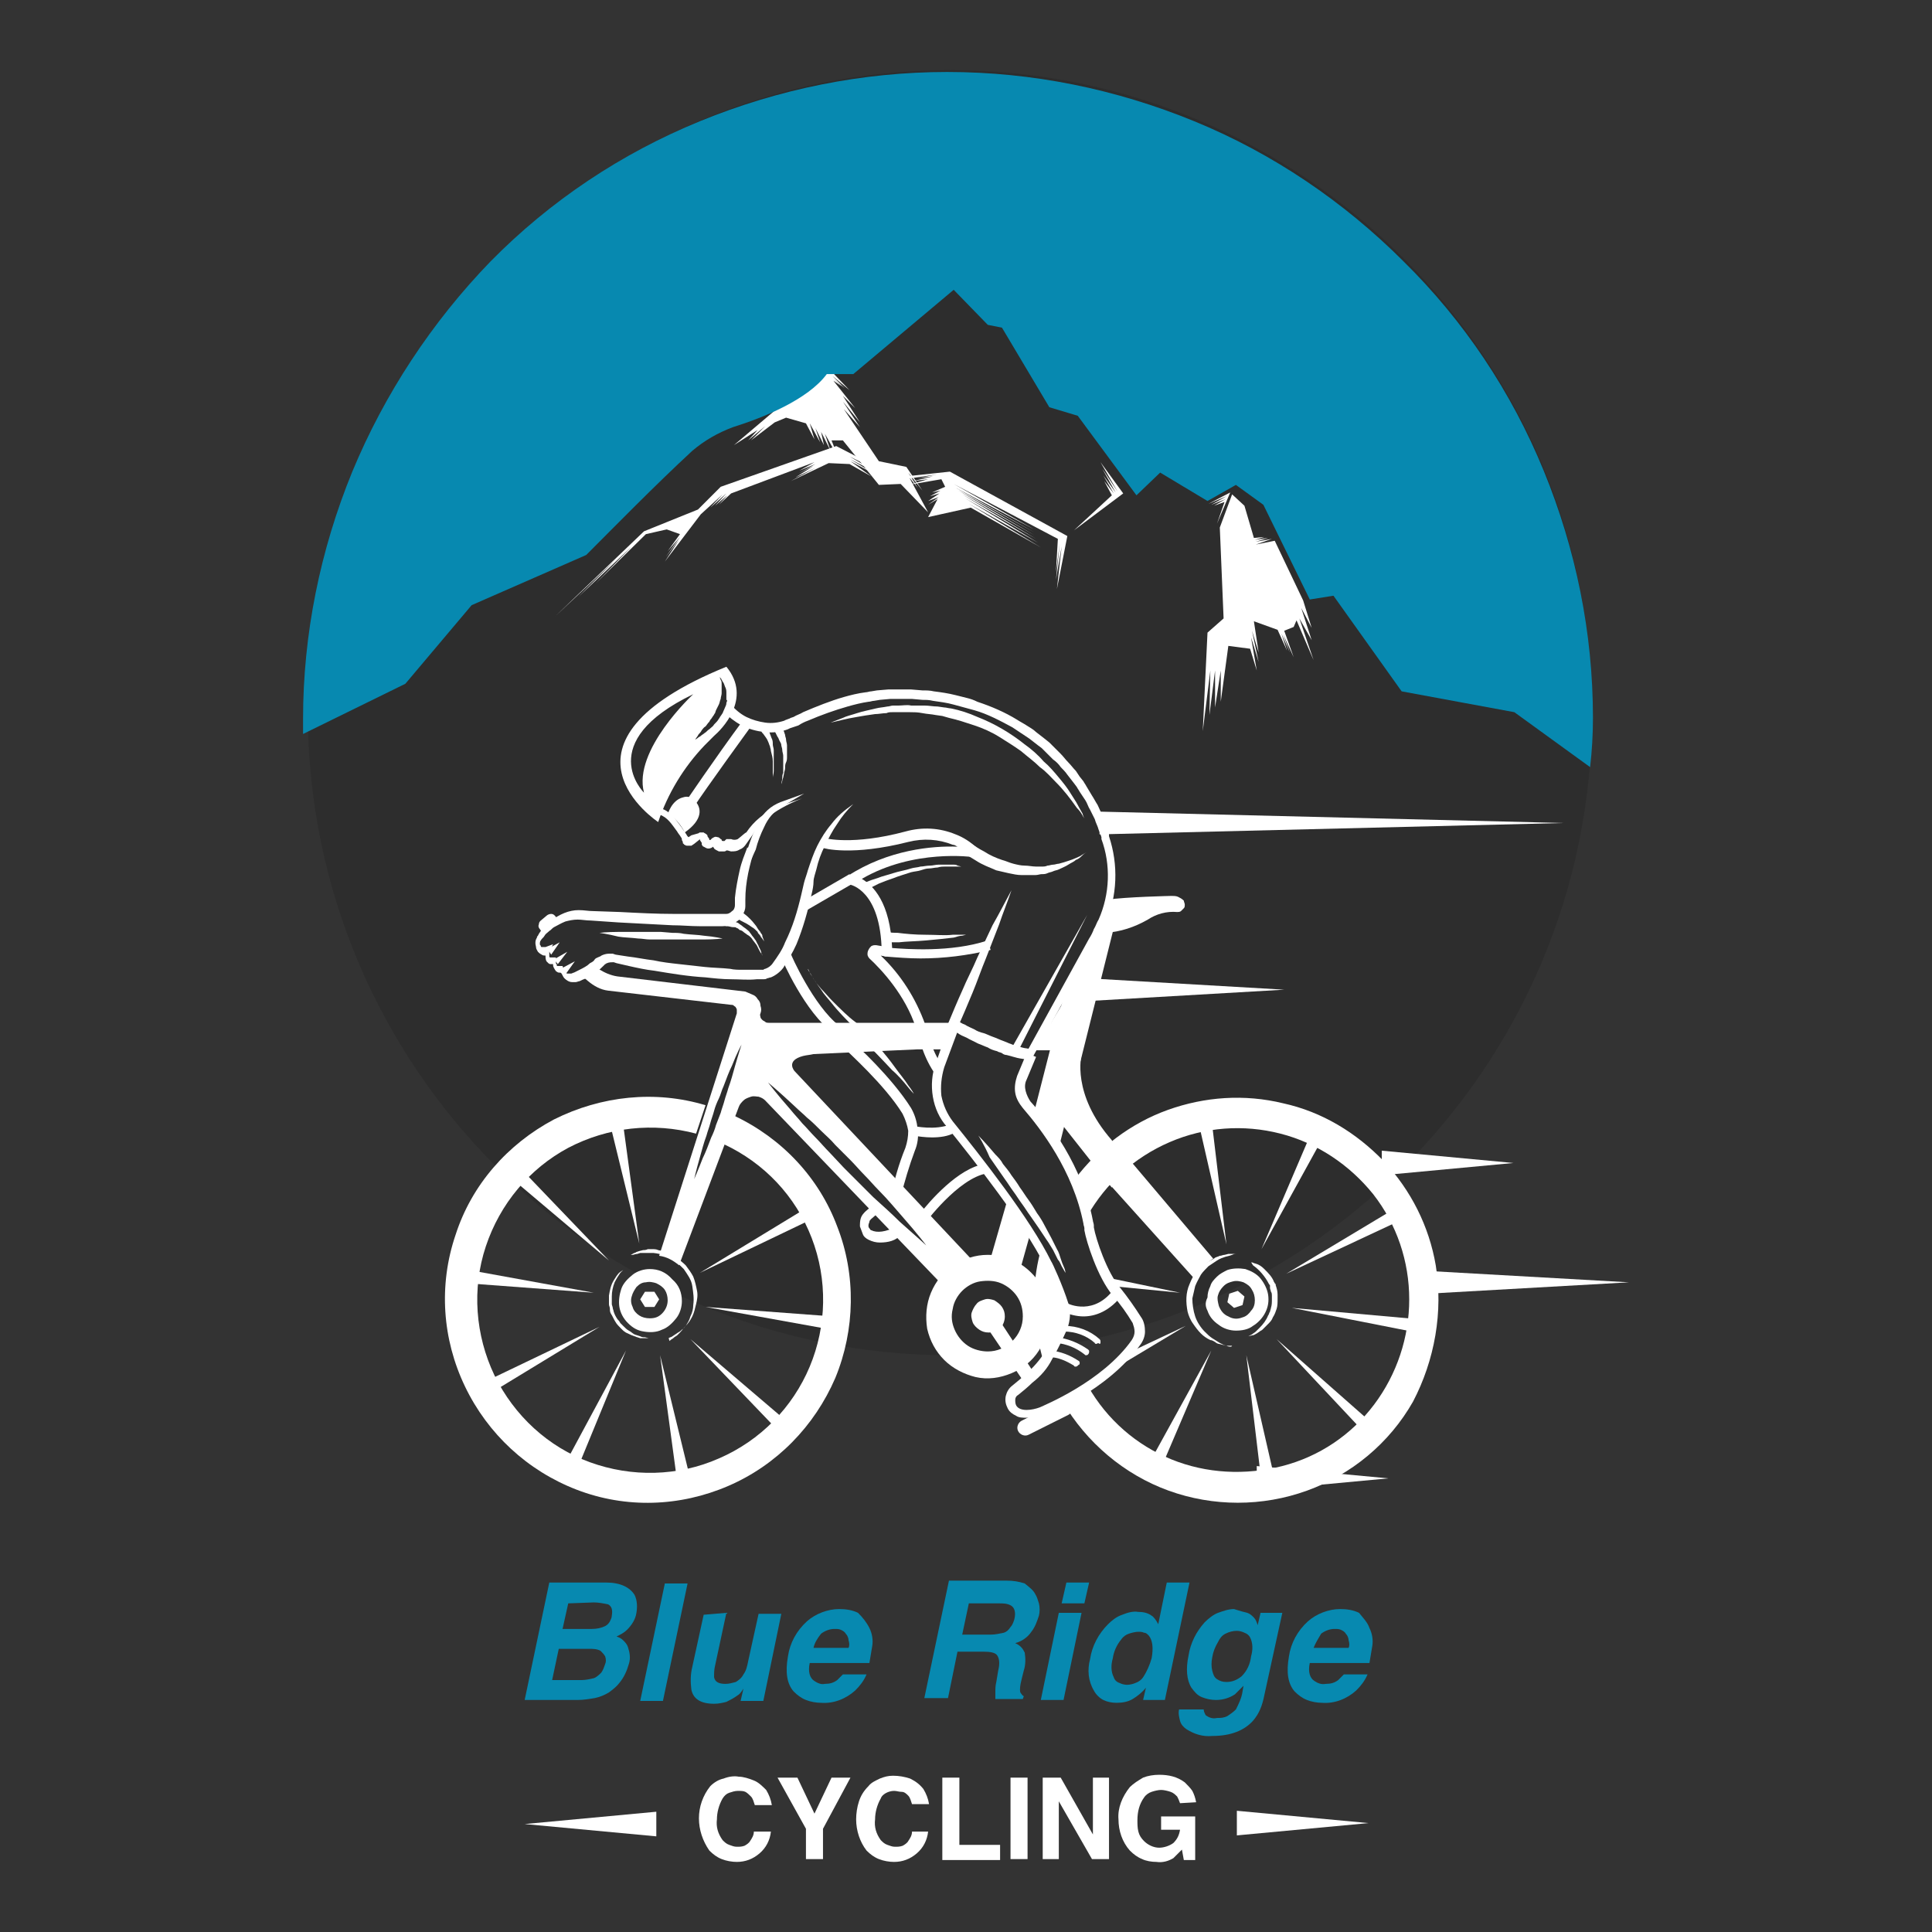 <?xml version="1.0" encoding="utf-8"?>
<!-- Generator: Adobe Illustrator 26.2.1, SVG Export Plug-In . SVG Version: 6.00 Build 0)  -->
<svg version="1.1" id="Layer_1" xmlns="http://www.w3.org/2000/svg" xmlns:xlink="http://www.w3.org/1999/xlink" x="0px" y="0px"
	 viewBox="0 0 204 204" style="enable-background:new 0 0 204 204;" xml:space="preserve">
<rect x="0" y="0" width="204" height="204" fill="#333333" stroke="none"/>
<style type="text/css">
	.st0{clip-path:url(#SVGID_00000179624449068836733640000010518464972909158315_);}
	.st1{fill:#2D2D2D;}
	.st2{fill:#FFFFFF;}
	.st3{fill:#0789B0;}
</style>
<g>
	<defs>
		<rect id="SVGID_1_" x="32" y="7.4" width="140" height="189.2"/>
	</defs>
	<clipPath id="SVGID_00000095297267385114144840000006459861067961297849_">
		<use xlink:href="#SVGID_1_"  style="overflow:visible;"/>
	</clipPath>
	<g style="clip-path:url(#SVGID_00000095297267385114144840000006459861067961297849_);">
		<path class="st1" d="M100.3,143.1c37.4,0,67.8-30.4,67.8-67.8S137.8,7.4,100.3,7.4c-37.4,0-67.8,30.4-67.8,67.8
			S62.9,143.1,100.3,143.1z"/>
		<path class="st2" d="M136.9,65.5l1.8,4.2l-1.5-4.4l1.3,2.3l-1.1-3.4l1.1,2.1l-0.9-2.9l-3-6.3l-2,0.4l1.7-0.6l-1.7,0.3l1.3-0.4
			l-1.4,0.2l1-0.3l-1.1,0.1l-1-3.4l-1.3-1.2l-1.3,3.5l0.4,9.6l-1.7,1.5L127,77.2l0.8-6.4l-0.1,4.7l0.6-4.7l0,3.9l0.6-3.9l0,3.3
			l0.8-5.9l2.3,0.3l0.7,2.3l-0.6-3.5l0.8,2.6l-0.7-3.3l0.7,2.3l-0.5-3.3l2.5,0.9l1,2.2l-0.6-1.8l0.9,2l-0.7-1.9l1.1,2.4l-1-2.8
			l1-0.4L136.9,65.5z"/>
		<path class="st2" d="M129.9,52l-2.3,1.2l1.9-0.8l-1.6,0.9l1.5-0.6l-1.2,0.7l1.1-0.4l-0.8,2.3L129.9,52z"/>
		<path class="st2" d="M102.5,53.6l7.4,4.2l-7.6-4.6l7.3,4.1l-7.7-4.7l7.5,4.3l-7.8-4.7l7.6,4.3l-8-4.7l8,4.4l-8.3-4.7l8.3,4.4
			l-8.5-4.8l11,5.8l-0.2,3.5l0.4-3l-0.4,3.8l0.6-3.5l-0.5,4.5l1.1-5.6l-12.4-6.8l-5.6,0.6l-6.4-3.3l-12.2,4.3l-2.4,2.4L68,56.1
			c-2.3,2.2-9.4,9-9.4,9l6.4-6L61.1,63l5.6-5.3l-3.8,3.9l5.3-5.2l2.2-0.5l1.4,0.5l-1.3,1.8l1.3-1.5l-1.5,2.1l1.4-1.8l-1.5,2.3l3.8-5
			l2.3-2.1L75,53.6l1.7-1.5l-1.2,1.3l1.3-1.1l-0.9,1l1.3-1.2l8.8-3.3l-1.6,0.9l1.7-0.7l-1.8,1l1.6-0.8L84,50.4l2.1-1l-2.6,1.4l4-1.9
			l2.2,0.1l2.3,1.3l-2.2-1.6l2.8,1.5l-2.8-1.7l3.5,1.8l-3.6-2.1l5.1,2.5l4.1-0.6l-2,0.4l1.6-0.2l-2.1,0.5l1.6-0.2l-2.1,0.6l3.5-0.6
			l0.4,0.8L98.4,52l0.9-0.2l-1.1,0.6l1-0.3l-1.2,0.8l1.1-0.4L98,53.3l1-0.6l-1,1.9L102.5,53.6z"/>
		<path class="st2" d="M118.6,52.1l-2.4-3.3l1.8,3.1l-1.6-2.4l1.4,2.5l-1.3-1.8l1.1,1.9l-1-1.3l0.8,1.5l-4,3.7L118.6,52.1z"/>
		<path class="st2" d="M87.3,38.7L77.5,47l2.5-1.6l-1,1.1l1.8-1.5l-1.5,1.5l2.5-1.9l1.2-0.5l2.1,0.6l0.9,1.7l-0.5-1.7l1.1,2
			l-0.5-1.5l0.9,1.8l-0.3-1.4l1,2l-0.6-1.8l1.5,2.7l-0.8-2H89l3.8,4.7l2.3-0.1l2.9,3L96,50.4l0.9,1.1l-1-1.6l1.5,1.9l-1.7-2.5
			l-2.9-0.6l-3.7-5.5l1.7,1.9l-1.8-2.7l1.8,2.2L89,41.8l1.3,1.3L88,40.2l0.9,0.6L88,40l1.2,1l-1.3-1.3l1.8,1.5L87.3,38.7z"/>
		<path class="st3" d="M159.9,75.2l8,5.8c0.2-1.7,0.3-3.5,0.3-5.2c0-9-1.8-17.8-5.2-26.1c-3.4-8.3-8.4-15.8-14.8-22.1
			c-6.3-6.3-13.8-11.4-22.1-14.8c-8.3-3.4-17.1-5.2-26.1-5.2c-8.9,0-17.8,1.8-26.1,5.2c-8.3,3.4-15.8,8.4-22.1,14.8
			C45.6,34,40.6,41.6,37.2,49.8C33.8,58.1,32,67,32,75.9c0,0.5,0,1.1,0,1.6l10.8-5.3l7-8.3l12.1-5.3c3.1-3.1,7.1-7.2,11.2-11
			c1.3-1.1,2.7-1.9,4.3-2.5c3.2-1,7.9-2.9,9.9-5.6h2.8l10.6-8.9l3.6,3.7l1.5,0.3l5,8.4l3,0.9l6.2,8.4l2.5-2.4l5,3l3-1.7l2.9,2.1
			l4.9,10l2.5-0.4L148,73L159.9,75.2z"/>
		<path class="st2" d="M130.6,191.2l13.9,1.3l-13.9,1.3V191.2z"/>
		<path class="st2" d="M69.3,193.9l-13.9-1.3l13.9-1.3V193.9z"/>
		<path class="st3" d="M67,168.4c0.3,0.6,0.3,1.3,0.2,1.9c-0.1,0.7-0.5,1.3-1,1.8c-0.3,0.3-0.7,0.5-1.1,0.7c0.3,0.1,0.5,0.2,0.7,0.4
			c0.2,0.2,0.4,0.4,0.5,0.7c0.2,0.6,0.3,1.2,0.1,1.8c-0.2,0.7-0.5,1.4-1,2c-0.3,0.4-0.7,0.7-1.1,1c-0.5,0.3-1,0.5-1.5,0.6
			c-0.6,0.1-1.2,0.2-1.8,0.2h-5.6l2.6-12.4h6C65.5,167.1,66.5,167.6,67,168.4z M59,174.1l-0.7,3.3h3.1c0.4,0,0.9-0.1,1.3-0.2
			c0.3-0.1,0.6-0.4,0.8-0.6c0.2-0.3,0.3-0.6,0.4-0.9c0.1-0.2,0.1-0.5,0-0.8c-0.1-0.2-0.3-0.4-0.5-0.6c-0.4-0.2-0.8-0.2-1.2-0.2H59z
			 M60,169.3l-0.6,2.7h3.1c0.5,0,1-0.1,1.4-0.3c0.2-0.1,0.4-0.3,0.5-0.5c0.1-0.2,0.2-0.4,0.2-0.6c0.1-0.6,0-1-0.4-1.2
			c-0.5-0.1-1-0.2-1.5-0.2L60,169.3z"/>
		<path class="st3" d="M70,179.6h-2.4l2.6-12.4h2.4L70,179.6z"/>
		<path class="st3" d="M76.7,170.3l-1.2,5.6c-0.1,0.4-0.1,0.8-0.1,1.2c0.1,0.5,0.5,0.7,1.2,0.7c0.4,0,0.7-0.1,1.1-0.2
			c0.3-0.2,0.6-0.4,0.8-0.8c0.3-0.4,0.4-0.9,0.5-1.4l1.1-5h2.4l-1.9,9.2h-2.4l0.3-1.3l-0.2,0.3c-0.1,0.1-0.2,0.3-0.4,0.4
			c-0.4,0.3-0.8,0.5-1.2,0.7c-0.4,0.1-0.8,0.2-1.3,0.2c-1.4,0-2.2-0.5-2.4-1.5c-0.1-0.8-0.1-1.6,0.1-2.4l1.2-5.5L76.7,170.3z"/>
		<path class="st3" d="M91.8,171.9c0.3,0.6,0.4,1.3,0.3,1.9c-0.1,0.6-0.2,1.2-0.3,1.8h-6.3c-0.2,0.9,0,1.6,0.5,1.9
			c0.3,0.2,0.7,0.4,1.1,0.3c0.5,0,0.9-0.1,1.3-0.4c0.2-0.2,0.4-0.4,0.6-0.6h2.5c-0.3,0.7-0.7,1.2-1.2,1.7c-1,0.9-2.3,1.4-3.6,1.3
			c-0.5,0-1.1-0.1-1.6-0.3c-0.5-0.2-0.9-0.5-1.3-0.9c-0.7-0.8-0.9-2-0.6-3.7c0.2-1.4,0.9-2.7,2-3.7c0.9-0.8,2.2-1.3,3.4-1.3
			c0.7,0,1.4,0.1,2,0.4C91.1,170.8,91.5,171.3,91.8,171.9L91.8,171.9z M85.9,174h3.7c0.1-0.2,0.1-0.5,0-0.8c0-0.2-0.1-0.5-0.3-0.7
			c-0.1-0.2-0.3-0.3-0.5-0.4c-0.2-0.1-0.4-0.1-0.7-0.1c-0.5,0-1,0.2-1.4,0.5C86.3,173,86,173.5,85.9,174L85.9,174z"/>
		<path class="st3" d="M109.3,168.3c0.2,0.3,0.3,0.7,0.4,1c0.1,0.4,0.1,0.9,0,1.3c-0.2,0.6-0.4,1.2-0.8,1.7c-0.4,0.6-1,1-1.7,1.2
			c0.2,0.1,0.4,0.2,0.6,0.4c0.2,0.2,0.3,0.4,0.4,0.6c0.1,0.6,0.1,1.3-0.1,1.9l-0.2,0.8c-0.1,0.4-0.2,0.8-0.2,1.2
			c0,0.1,0,0.3,0.1,0.4c0.1,0.1,0.1,0.2,0.3,0.3l-0.1,0.3h-2.9c0-0.3,0-0.5,0-0.7c0-0.4,0-0.7,0.1-1.1l0.2-1.2
			c0.2-0.8,0.1-1.3-0.1-1.6c-0.2-0.3-0.7-0.4-1.5-0.4h-2.7l-1,4.9h-2.5l2.6-12.4h6.1c0.7,0,1.3,0.1,1.9,0.3
			C108.7,167.6,109.1,167.9,109.3,168.3z M102.3,169.3l-0.7,3.3h3c0.5,0,0.9-0.1,1.4-0.2c0.3-0.1,0.5-0.3,0.7-0.6
			c0.2-0.2,0.3-0.5,0.4-0.8c0.2-0.8,0-1.3-0.4-1.5c-0.4-0.2-0.8-0.2-1.2-0.2H102.3z"/>
		<path class="st3" d="M111.8,170.3h2.4l-1.9,9.2h-2.4L111.8,170.3z M114.5,169.3h-2.4l0.5-2.2h2.4L114.5,169.3z"/>
		<path class="st3" d="M122.3,171.5l0.9-4.4h2.4l-2.6,12.4h-2.3l0.3-1.3c-0.4,0.5-0.9,0.9-1.4,1.2c-0.5,0.3-1.1,0.4-1.7,0.4
			c-0.5,0-1-0.1-1.4-0.3c-0.4-0.2-0.8-0.6-1-1c-0.6-1-0.7-2.2-0.4-3.3c0.2-1.4,0.9-2.7,1.9-3.7c0.4-0.4,0.9-0.8,1.5-1
			c0.5-0.2,1.1-0.4,1.7-0.3c0.5,0,1,0.1,1.4,0.4C121.8,170.7,122.1,171.1,122.3,171.5L122.3,171.5z M121.6,175.1
			c0.2-1.1,0.1-1.9-0.3-2.4c-0.2-0.2-0.3-0.3-0.5-0.3c-0.2-0.1-0.4-0.1-0.6-0.1c-0.3,0-0.7,0.1-1,0.2c-0.3,0.1-0.6,0.3-0.8,0.6
			c-0.5,0.6-0.8,1.3-0.9,2c-0.2,0.7-0.2,1.4,0.1,2c0.1,0.3,0.3,0.5,0.6,0.6c0.2,0.1,0.5,0.2,0.8,0.2c0.3,0,0.7-0.1,0.9-0.2
			c0.3-0.1,0.6-0.3,0.8-0.6C121.1,176.5,121.4,175.8,121.6,175.1L121.6,175.1z"/>
		<path class="st3" d="M131.7,170.3c0.3,0.1,0.5,0.3,0.7,0.5c0.2,0.2,0.3,0.5,0.4,0.8l0.3-1.3h2.3l-1.9,8.7c-0.2,1-0.5,1.9-1.2,2.7
			c-0.9,1-2.3,1.6-4.3,1.6c-1,0.1-1.9-0.2-2.7-0.7c-0.3-0.2-0.6-0.5-0.7-0.9c-0.1-0.4-0.2-0.8-0.1-1.2h2.6c0,0.2,0.1,0.4,0.2,0.6
			c0.4,0.3,0.8,0.4,1.2,0.3c0.4,0,0.7,0,1.1-0.2c0.3-0.2,0.6-0.4,0.9-0.7c0.3-0.6,0.6-1.2,0.7-1.9l0.1-0.6c-0.3,0.3-0.6,0.6-0.9,0.9
			c-0.6,0.4-1.3,0.6-2,0.6c-0.5,0-1-0.1-1.5-0.3s-0.8-0.6-1.1-1c-0.5-0.8-0.6-2-0.3-3.4c0.2-1.3,0.8-2.5,1.7-3.5
			c0.4-0.4,0.9-0.8,1.4-1c0.6-0.2,1.1-0.4,1.7-0.4C130.9,170.1,131.3,170.2,131.7,170.3z M132.1,174.9c0.2-0.7,0.2-1.4-0.1-2
			c-0.1-0.2-0.3-0.4-0.6-0.5c-0.2-0.1-0.5-0.2-0.8-0.2c-0.4,0-0.8,0.1-1.2,0.3c-0.4,0.2-0.6,0.5-0.8,0.9c-0.3,0.5-0.5,1-0.6,1.6
			c-0.1,0.5-0.1,1,0,1.4c0.1,0.4,0.2,0.7,0.5,0.9c0.3,0.2,0.6,0.3,1,0.3c0.6,0,1.1-0.2,1.6-0.6C131.7,176.4,132,175.7,132.1,174.9
			L132.1,174.9z"/>
		<path class="st3" d="M144.6,171.9c0.3,0.6,0.4,1.3,0.3,1.9c-0.1,0.6-0.2,1.2-0.3,1.8h-6.3c-0.2,0.9,0,1.6,0.5,1.9
			c0.3,0.2,0.7,0.4,1.2,0.3c0.5,0,0.9-0.1,1.3-0.4c0.2-0.2,0.4-0.4,0.6-0.6h2.5c-0.3,0.7-0.7,1.2-1.2,1.7c-1,0.9-2.3,1.4-3.6,1.3
			c-0.5,0-1.1-0.1-1.6-0.3s-0.9-0.5-1.3-0.9c-0.7-0.8-0.9-2-0.6-3.7c0.2-1.4,0.9-2.7,2-3.7c0.9-0.8,2.2-1.3,3.4-1.3
			c0.7,0,1.4,0.1,2,0.4C143.9,170.8,144.4,171.3,144.6,171.9L144.6,171.9z M138.7,174h3.7c0.1-0.2,0.1-0.5,0-0.8
			c0-0.2-0.1-0.5-0.3-0.7c-0.1-0.2-0.3-0.3-0.5-0.4c-0.2-0.1-0.4-0.1-0.7-0.1c-0.5,0-1,0.2-1.4,0.5C139.2,173,138.9,173.5,138.7,174
			L138.7,174z"/>
		<path class="st2" d="M75,188.6c0.4-0.4,0.9-0.7,1.4-0.8c0.5-0.2,1.1-0.3,1.6-0.2c0.5,0,1.1,0.2,1.6,0.4c0.5,0.2,0.9,0.6,1.3,1
			c0.3,0.5,0.5,1,0.6,1.6h-1.8c-0.1-0.3-0.2-0.7-0.4-0.9c-0.2-0.2-0.4-0.4-0.6-0.5c-0.2-0.1-0.5-0.1-0.8-0.1c-0.3,0-0.6,0.1-0.9,0.2
			c-0.3,0.1-0.5,0.3-0.7,0.6c-0.4,0.7-0.6,1.5-0.6,2.2c-0.1,0.8,0.1,1.5,0.6,2.2c0.2,0.2,0.4,0.4,0.7,0.5c0.3,0.1,0.5,0.2,0.8,0.2
			c0.3,0,0.5,0,0.8-0.1c0.2-0.1,0.5-0.3,0.6-0.5c0.2-0.3,0.4-0.6,0.4-1h1.8c-0.1,0.9-0.5,1.7-1.2,2.3c-0.7,0.6-1.5,0.9-2.4,0.9
			c-0.5,0-1.1-0.1-1.6-0.3c-0.5-0.2-0.9-0.5-1.3-0.9c-0.7-1-1.1-2.2-1.1-3.4C73.8,190.8,74.2,189.6,75,188.6L75,188.6z"/>
		<path class="st2" d="M87.8,187.7h2l-2.9,5.4v3.2h-1.8v-3.2l-3-5.4h2.1l1.8,3.8L87.8,187.7z"/>
		<path class="st2" d="M91.7,188.6c0.3-0.4,0.8-0.6,1.2-0.8c0.5-0.2,0.9-0.3,1.4-0.3c0.6,0,1.2,0.1,1.8,0.3c0.6,0.3,1,0.6,1.4,1.1
			c0.3,0.5,0.5,1,0.6,1.6h-1.8c-0.1-0.3-0.2-0.7-0.4-0.9c-0.2-0.2-0.4-0.4-0.7-0.4s-0.5-0.1-0.8-0.1c-0.3,0-0.6,0.1-0.8,0.2
			c-0.2,0.1-0.5,0.3-0.6,0.6c-0.4,0.7-0.6,1.5-0.6,2.2c-0.1,0.8,0.1,1.5,0.6,2.2c0.2,0.2,0.4,0.4,0.7,0.5c0.3,0.1,0.5,0.2,0.8,0.2
			c0.3,0,0.5,0,0.8-0.1c0.2-0.1,0.5-0.3,0.6-0.5c0.2-0.3,0.4-0.6,0.4-1H98c-0.1,0.9-0.5,1.7-1.2,2.3c-0.7,0.6-1.5,0.9-2.4,0.9
			c-0.5,0-1.1-0.1-1.6-0.3c-0.5-0.2-0.9-0.5-1.3-0.9c-0.7-0.9-1.1-2.1-1.1-3.3c0-0.6,0.1-1.3,0.3-1.9
			C90.9,189.6,91.2,189.1,91.7,188.6L91.7,188.6z"/>
		<path class="st2" d="M99.5,187.7h1.8v7.1h4.3v1.6h-6.1V187.7z"/>
		<path class="st2" d="M108.5,196.3h-1.8v-8.6h1.8V196.3z"/>
		<path class="st2" d="M110.1,187.7h1.9l3.4,6v-6h1.7v8.6h-1.8l-3.5-6.1v6.1h-1.7V187.7z"/>
		<path class="st2" d="M124.6,190.4c-0.1-0.3-0.2-0.5-0.3-0.7c-0.2-0.2-0.4-0.4-0.7-0.5c-0.3-0.1-0.7-0.2-1-0.2
			c-0.3,0-0.7,0.1-1,0.2c-0.3,0.1-0.6,0.3-0.8,0.6c-0.5,0.7-0.7,1.5-0.7,2.4c0,0.4,0,0.8,0.1,1.2c0.1,0.4,0.3,0.7,0.6,1
			c0.4,0.4,1,0.7,1.6,0.7c0.5,0,1.1-0.2,1.5-0.5c0.4-0.4,0.6-0.8,0.7-1.4h-2v-1.4h3.6v4.6h-1.2l-0.2-1.1c-0.3,0.3-0.6,0.6-0.9,0.9
			c-0.5,0.3-1.1,0.5-1.8,0.4c-0.5,0-1.1-0.1-1.5-0.3c-0.5-0.2-0.9-0.5-1.3-0.9c-0.8-0.9-1.2-2.1-1.2-3.3c-0.1-1.2,0.4-2.4,1.2-3.4
			c0.4-0.4,0.9-0.7,1.4-1c0.5-0.2,1.1-0.3,1.7-0.3c1,0,1.9,0.2,2.7,0.8c0.3,0.3,0.6,0.6,0.8,0.9c0.2,0.4,0.3,0.7,0.4,1.2
			L124.6,190.4z"/>
		<path class="st2" d="M68.1,138l-0.5-0.8l0.5-0.8h1l0.5,0.8l-0.5,0.8H68.1z"/>
		<path class="st2" d="M65.7,118l1.8,13.3l-3.2-13.1L65.7,118z"/>
		<path class="st2" d="M55,123.4l9.3,9.7L54,124.4L55,123.4z"/>
		<path class="st2" d="M49.5,134.1l13.2,2.4l-13.4-1L49.5,134.1z"/>
		<path class="st2" d="M51.2,145.9l12.1-5.8l-11.5,7L51.2,145.9z"/>
		<path class="st2" d="M59.7,154.5l6.4-11.9l-5.1,12.4L59.7,154.5z"/>
		<path class="st2" d="M71.5,156.4l-1.8-13.3l3.2,13.1L71.5,156.4z"/>
		<path class="st2" d="M82.2,151.1l-9.3-9.7l10.2,8.7L82.2,151.1z"/>
		<path class="st2" d="M87.8,140.4L74.5,138l13.4,1L87.8,140.4z"/>
		<path class="st2" d="M86,128.6l-12.1,5.8l11.5-7L86,128.6z"/>
		<path class="st2" d="M68.6,134c-0.6,0-1.3,0.2-1.8,0.6c-0.5,0.4-1,0.9-1.2,1.5c-0.2,0.6-0.3,1.3-0.2,1.9c0.1,0.6,0.4,1.2,0.9,1.7
			c0.5,0.5,1,0.8,1.7,0.9c0.6,0.1,1.3,0.1,1.9-0.2c0.6-0.2,1.1-0.7,1.5-1.2c0.4-0.5,0.6-1.2,0.6-1.8c0-0.9-0.3-1.7-1-2.3
			C70.3,134.3,69.5,134,68.6,134L68.6,134z M68.6,139.2c-0.4,0-0.8-0.1-1.1-0.3c-0.3-0.2-0.6-0.5-0.7-0.9c-0.2-0.4-0.2-0.8-0.1-1.1
			c0.1-0.4,0.3-0.7,0.5-1c0.3-0.3,0.6-0.5,1-0.5c0.4-0.1,0.8,0,1.1,0.1c0.4,0.2,0.7,0.4,0.9,0.7c0.2,0.3,0.3,0.7,0.3,1.1
			c0,0.5-0.2,1-0.6,1.4S69.1,139.2,68.6,139.2L68.6,139.2z"/>
		<path class="st2" d="M70.7,141.6l0.1-0.1c0.1-0.1,0.2-0.1,0.4-0.3l0.3-0.2l0.3-0.3c0.2-0.2,0.4-0.5,0.6-0.7c0.2-0.3,0.4-0.6,0.5-1
			c0.2-0.4,0.3-0.8,0.3-1.2c0.1-0.7,0-1.3-0.1-2s-0.5-1.2-0.9-1.8c-0.3-0.3-0.6-0.6-1-0.9c-0.6-0.5-1.4-0.7-2.2-0.8
			c-0.3,0-0.6,0-1,0l-0.4,0l-0.3,0.1c-0.2,0-0.4,0.1-0.5,0.1l-0.2,0l0.2-0.1c0.1-0.1,0.3-0.1,0.4-0.2l0.3-0.1l0.4-0.1
			c0.1,0,0.3,0,0.5-0.1c0.2,0,0.4,0,0.5,0c0.2,0,0.4,0,0.6,0.1c0.6,0.1,1.3,0.3,1.8,0.7c0.4,0.3,0.8,0.6,1.1,0.9
			c0.3,0.4,0.6,0.8,0.8,1.2c0.2,0.5,0.3,1,0.4,1.5c0.1,0.5,0,1-0.1,1.4c-0.1,0.4-0.2,0.9-0.4,1.3c-0.2,0.4-0.4,0.7-0.7,1
			c-0.1,0.1-0.2,0.3-0.4,0.4c-0.1,0.1-0.2,0.2-0.4,0.3l-0.3,0.2l-0.3,0.2c-0.1,0.1-0.3,0.1-0.4,0.2L70.7,141.6z"/>
		<path class="st2" d="M65.8,134.1c0,0-0.1,0.1-0.3,0.3c-0.2,0.3-0.4,0.6-0.6,1c-0.2,0.5-0.3,1-0.3,1.5c0,0.1,0,0.1,0,0.2v0.1v0.1
			c0,0.2,0,0.3,0,0.4c0,0.1,0.1,0.3,0.1,0.4c0,0.1,0.1,0.3,0.1,0.4c0.1,0.3,0.2,0.5,0.4,0.8c0.1,0.1,0.2,0.2,0.3,0.4
			c0.1,0.1,0.2,0.2,0.3,0.3c0.2,0.2,0.4,0.4,0.6,0.5c0.2,0.1,0.4,0.3,0.6,0.4l0.3,0.1l0.3,0.1c0.2,0.1,0.3,0.1,0.5,0.1l0.4,0.1
			c0,0-0.2,0-0.4,0c-0.1,0-0.3,0-0.5,0l-0.3-0.1c-0.1,0-0.2-0.1-0.3-0.1c-0.3-0.1-0.5-0.2-0.7-0.3c-0.3-0.1-0.5-0.3-0.7-0.5
			c-0.2-0.2-0.5-0.5-0.6-0.7c-0.2-0.3-0.3-0.6-0.5-0.9c-0.1-0.2-0.1-0.3-0.1-0.5c0-0.2-0.1-0.3-0.1-0.5c0-0.2,0-0.3,0-0.5v-0.1
			c0-0.1,0-0.1,0-0.1c0,0,0-0.2,0-0.2c0.1-0.6,0.2-1.1,0.5-1.6c0.2-0.3,0.4-0.7,0.7-0.9l0.3-0.2L65.8,134.1z"/>
		<path class="st2" d="M131.2,137.8l0.2-0.9l-0.7-0.6l-0.9,0.3l-0.2,0.9l0.7,0.6L131.2,137.8z"/>
		<path class="st2" d="M127.9,118l1.6,13.4l-3-13.1L127.9,118z"/>
		<path class="st2" d="M139.7,120.1l-6.5,11.8l5.3-12.4L139.7,120.1z"/>
		<path class="st2" d="M148,128.8l-12.2,5.7l11.5-6.9L148,128.8z"/>
		<path class="st2" d="M149.6,140.7l-13.2-2.6l13.4,1.2L149.6,140.7z"/>
		<path class="st2" d="M144,151.2l-9.2-9.8l10.1,8.9L144,151.2z"/>
		<path class="st2" d="M133.2,156.5l-1.6-13.4l3,13.1L133.2,156.5z"/>
		<path class="st2" d="M121.4,154.4l6.5-11.8l-5.3,12.4L121.4,154.4z"/>
		<path class="st2" d="M127.5,138.4c0.2,0.6,0.6,1.1,1.2,1.5c0.5,0.4,1.2,0.6,1.8,0.6c0.6,0,1.3-0.1,1.8-0.5c0.5-0.3,1-0.8,1.3-1.4
			c0.3-0.6,0.4-1.2,0.3-1.9c-0.1-0.6-0.4-1.2-0.8-1.7c-0.4-0.5-1-0.8-1.6-1c-0.6-0.1-1.3-0.1-1.9,0.1c-0.4,0.2-0.8,0.4-1.1,0.7
			c-0.3,0.3-0.6,0.6-0.7,1c-0.2,0.4-0.3,0.8-0.3,1.2C127.2,137.6,127.3,138,127.5,138.4L127.5,138.4z M128.7,137.9
			c-0.1-0.4-0.2-0.8-0.1-1.1c0.1-0.4,0.3-0.7,0.6-1c0.3-0.3,0.6-0.4,1-0.5c0.4-0.1,0.8,0,1.1,0.1c0.4,0.2,0.7,0.4,0.9,0.8
			c0.2,0.3,0.3,0.7,0.3,1.1c0,0.4-0.1,0.8-0.4,1.1c-0.2,0.3-0.5,0.6-0.9,0.7c-0.5,0.2-1,0.2-1.5-0.1
			C129.2,138.8,128.9,138.4,128.7,137.9L128.7,137.9z"/>
		<path class="st2" d="M130.1,142.1H130c-0.2,0-0.3,0-0.5,0l-0.4-0.1l-0.4-0.1c-0.1,0-0.3-0.1-0.4-0.2c-0.2-0.1-0.3-0.2-0.5-0.2
			c-0.4-0.2-0.7-0.4-1-0.7c-0.3-0.3-0.6-0.7-0.8-1c-0.3-0.4-0.5-0.9-0.6-1.3c-0.2-1-0.2-2,0.2-2.9c0.2-0.5,0.4-0.9,0.7-1.3
			c0.3-0.4,0.6-0.7,1-0.9c0.2-0.1,0.3-0.2,0.5-0.3c0.2-0.1,0.4-0.2,0.5-0.3c0.2-0.1,0.3-0.1,0.5-0.2c0.2,0,0.3-0.1,0.5-0.1l0.4-0.1
			h0.4c0.2,0,0.3,0,0.5,0h0.2h-0.2c-0.2,0-0.3,0-0.5,0.1l-0.3,0.1l-0.4,0.1c-0.3,0.1-0.6,0.2-0.9,0.4c-0.3,0.2-0.6,0.4-0.9,0.6
			c-0.3,0.3-0.6,0.6-0.8,0.9c-0.2,0.4-0.4,0.7-0.6,1.2c-0.1,0.4-0.2,0.9-0.3,1.3c0,0.6,0.1,1.3,0.3,1.9c0.2,0.6,0.6,1.2,1,1.6
			c0.3,0.3,0.5,0.5,0.8,0.7c0.3,0.2,0.5,0.3,0.8,0.5l0.4,0.2l0.3,0.1c0.2,0.1,0.4,0.1,0.5,0.1L130.1,142.1z"/>
		<path class="st2" d="M132.1,133.3l0.1,0c0.1,0,0.2,0.1,0.3,0.1c0.4,0.1,0.7,0.3,1,0.6c0.4,0.4,0.8,0.8,1,1.3
			c0,0.1,0.1,0.1,0.1,0.2l0.1,0.1l0,0.1c0.1,0.3,0.2,0.6,0.2,1c0,0.2,0,0.3,0,0.5c0,0.3,0,0.7-0.1,1c-0.1,0.3-0.2,0.6-0.4,0.9
			c-0.1,0.3-0.3,0.5-0.5,0.7c-0.2,0.2-0.4,0.4-0.6,0.6c-0.1,0.1-0.2,0.1-0.3,0.2l-0.3,0.2c-0.2,0.1-0.3,0.2-0.5,0.2l-0.4,0.1
			l0.4-0.2c0.1-0.1,0.3-0.2,0.4-0.3l0.2-0.2l0.2-0.2c0.4-0.4,0.7-0.8,0.9-1.3c0.1-0.1,0.1-0.3,0.2-0.4c0-0.1,0.1-0.3,0.1-0.4
			c0.1-0.3,0.1-0.6,0.1-0.9c0-0.2,0-0.3,0-0.4c0-0.1,0-0.3-0.1-0.4c0-0.1-0.1-0.3-0.1-0.4v-0.1l0-0.1c0-0.1,0-0.1-0.1-0.2
			c-0.4-0.8-1-1.5-1.7-2C132.2,133.4,132.1,133.3,132.1,133.3z"/>
		<path class="st2" d="M118.2,121.2l9.9,11.7c0,0-1.6,1-2,2.1l-10.6-11.8L118.2,121.2z"/>
		<path class="st2" d="M57.8,100.2l1.3-0.7l-0.9,1.3L57.8,100.2z"/>
		<path class="st2" d="M58.5,101.3l1.4-0.8l-1,1.3L58.5,101.3z"/>
		<path class="st2" d="M59.2,102.3l1.5-0.8l-1,1.4L59.2,102.3z"/>
		<path class="st2" d="M97.2,101.2c-1.2,0-2.5-0.1-3.7-0.2l-0.4-0.1v-0.4c-0.1-6.5-3.3-7.1-3.4-7.1l-1.3-0.2l1.1-0.7
			c4.3-2.8,9-3.2,11.6-3.1c-0.2-0.1-0.3-0.2-0.5-0.2c-1.5-0.6-3.1-0.7-4.7-0.3c-5.9,1.5-8.9,0.7-9.1,0.6l0.3-1c0,0,2.9,0.8,8.5-0.7
			c1.8-0.5,3.6-0.4,5.3,0.3c0.8,0.3,1.6,0.8,2.3,1.5l1.1,1.1l-1.5-0.2c-0.1,0-6.3-0.9-11.8,2.3c1.2,0.7,3,2.5,3.2,7.3
			c1.4,0.1,6.2,0.5,10.1-0.8l0.3,1C102.1,100.9,99.7,101.2,97.2,101.2z"/>
		<path class="st2" d="M106.8,94c-0.4,1.2-0.9,2.4-1.3,3.6l-0.7,1.8l-0.7,1.8c-0.5,1.2-0.9,2.4-1.4,3.6c-0.5,1.2-1,2.4-1.5,3.5
			l-0.2-0.6c0.3,0.2,0.6,0.4,0.9,0.5c0.3,0.2,0.6,0.3,1,0.5c0.3,0.2,0.6,0.3,1,0.4c0.3,0.1,0.7,0.3,1,0.4c0.3,0.1,0.7,0.3,1,0.4
			l0.5,0.2c0.2,0.1,0.3,0.1,0.5,0.2c0.3,0.1,0.7,0.2,1,0.3c0.3,0.1,0.7,0.1,1,0.2l-0.5,0.3l4.4-8l2.2-4c0.2-0.3,0.4-0.7,0.5-1
			c0.2-0.3,0.3-0.7,0.5-1c1.2-2.7,1.3-5.8,0.3-8.5l0-0.1v0c0,0,0,0,0,0v-0.1l-0.1-0.3l-0.2-0.5c-0.1-0.4-0.3-0.7-0.4-1.1l-0.5-1
			c-0.2-0.3-0.3-0.7-0.5-1l-0.6-0.9c-0.1-0.2-0.2-0.3-0.3-0.5l-0.3-0.4l-0.7-0.9c-0.2-0.3-0.5-0.6-0.7-0.8c-0.2-0.3-0.5-0.6-0.8-0.8
			l-0.8-0.8l-0.4-0.4l-0.4-0.3l-0.9-0.7c-0.3-0.2-0.6-0.4-0.9-0.6c-0.3-0.2-0.6-0.4-0.9-0.6c-1.3-0.7-2.6-1.4-4-1.8
			c-0.4-0.1-0.7-0.2-1.1-0.3l-1.1-0.3c-0.7-0.2-1.5-0.3-2.2-0.4c-0.4-0.1-0.7-0.1-1.1-0.1l-1.1-0.1l-1.1,0h-0.6c-0.2,0-0.4,0-0.6,0
			l-1.1,0.1l-0.6,0.1c-0.2,0-0.4,0.1-0.6,0.1c-0.7,0.1-1.5,0.3-2.2,0.5c-1.4,0.4-2.8,0.9-4.2,1.5c-0.3,0.1-0.7,0.3-1,0.5L84,76.7
			l-0.3,0.1l-0.3,0.1L83.2,77c-0.8,0.3-1.6,0.4-2.5,0.3c-0.8-0.1-1.6-0.3-2.4-0.7c-0.7-0.4-1.4-0.9-1.9-1.5l0.8-0.7
			c0.4,0.5,1,1,1.6,1.3c0.6,0.3,1.3,0.5,2,0.6c0.7,0.1,1.4,0,2-0.2l0.2-0.1c0.1,0,0.2-0.1,0.3-0.1l0.2-0.1l0.3-0.1
			c0.3-0.2,0.7-0.3,1-0.5c1.4-0.6,2.9-1.2,4.3-1.6c0.7-0.2,1.5-0.4,2.3-0.5c0.2,0,0.4-0.1,0.6-0.1l0.6-0.1l1.2-0.1
			c0.2,0,0.4,0,0.6,0h0.6c0.4,0,0.8,0,1.2,0l1.2,0.1c0.4,0,0.8,0,1.2,0.1c0.8,0.1,1.5,0.2,2.3,0.4l1.2,0.3c0.4,0.1,0.7,0.2,1.1,0.4
			c1.5,0.5,2.9,1.1,4.2,1.9c0.3,0.2,0.7,0.4,1,0.6c0.3,0.2,0.7,0.4,1,0.7l0.9,0.7l0.5,0.4l0.4,0.4l0.8,0.8c0.3,0.3,0.5,0.6,0.8,0.9
			c0.3,0.3,0.5,0.6,0.8,0.9L114,82l0.4,0.5c0.1,0.2,0.2,0.3,0.3,0.5l0.6,1c0.2,0.3,0.4,0.7,0.6,1l0.5,1.1c0.2,0.4,0.3,0.7,0.4,1.1
			l0.2,0.5l0.1,0.3v0.1l0,0.1l0,0.1c1,3,0.9,6.3-0.4,9.3c-0.1,0.4-0.3,0.7-0.5,1.1c-0.2,0.3-0.4,0.7-0.6,1l-2.2,4l-4.4,8l-0.2,0.3
			l-0.3-0.1c-0.4-0.1-0.7-0.1-1.1-0.2c-0.4-0.1-0.7-0.2-1.1-0.3c-0.2,0-0.4-0.1-0.5-0.2c-0.2-0.1-0.4-0.1-0.5-0.2
			c-0.4-0.1-0.7-0.2-1-0.4c-0.3-0.1-0.7-0.3-1-0.4l-1-0.5c-0.3-0.2-0.7-0.3-1-0.5c-0.3-0.2-0.6-0.4-1-0.5l-0.4-0.2l0.2-0.4
			c0.5-1.2,1-2.4,1.5-3.5c0.5-1.2,1.1-2.3,1.6-3.5l0.8-1.7l0.8-1.7C105.6,96.3,106.2,95.1,106.8,94z"/>
		<path class="st2" d="M89.7,92.3l-5,2.9l0.5,0.9l5-2.9L89.7,92.3z"/>
		<path class="st2" d="M88,109.1c-3-2.2-5.4-7.7-5.5-8l1-0.4c0,0.1,2.4,5.5,5.1,7.6L88,109.1z"/>
		<path class="st2" d="M96.7,108.5c-1.1-3.4-3.6-6.1-4.9-7.3c-0.1-0.1-0.2-0.3-0.2-0.4c0-0.2,0-0.3,0.1-0.5c0.1-0.2,0.2-0.3,0.3-0.4
			c0.2-0.1,0.3-0.1,0.5-0.1l1.2,0.2l-0.1,1l-0.6-0.1c2.1,2,3.7,4.5,4.7,7.3L96.7,108.5z"/>
		<path class="st2" d="M97.2,129.9l-3.2-3l0-0.3c0.4-1.9,0.9-3.7,1.6-5.4c0.2-0.6,0.3-1.2,0.3-1.8c-0.1-0.6-0.3-1.2-0.6-1.8
			c-1.9-3.1-5.9-6.6-5.9-6.7l0.7-0.8c0.2,0.1,4.1,3.7,6.1,6.9c0.4,0.7,0.6,1.4,0.7,2.2c0.1,0.8,0,1.6-0.3,2.3
			c-0.6,1.6-1.1,3.3-1.5,4.9l2,1.8c1-1.3,4.1-4.9,6.9-5.3l0.2,1c-3,0.5-6.6,5.3-6.6,5.4L97.2,129.9z"/>
		<path class="st2" d="M98.6,113.2c-0.6-0.9-1.1-2-1.4-3.1l1-0.3c0.3,1,0.7,1.9,1.3,2.7L98.6,113.2z"/>
		<path class="st2" d="M108.4,149.7c-0.4,0-0.8,0-1.1-0.2c-0.4-0.2-0.7-0.4-0.9-0.8c-0.2-0.4-0.3-0.8-0.2-1.3
			c0.1-0.4,0.3-0.8,0.7-1.1c0.5-0.4,1.1-0.9,1.5-1.3c0.7-0.6,1.4-1.4,1.9-2.2c0.6-1,1.1-2.1,1.6-3.1c0.3-0.6,0.3-1.3,0.1-1.9
			c-0.6-1.8-1.7-4.2-1.7-4.2c-2.2-4.4-7.4-11-10.3-14.6c-0.8-0.9-1.3-2-1.5-3.2c-0.2-1.2-0.1-2.4,0.3-3.5l1.5-4.3l1,0.4l-1.6,4.3
			c-0.3,1-0.4,2-0.3,3c0.2,1,0.6,1.9,1.2,2.7c2.9,3.6,8.2,10.3,10.4,14.8c0.1,0.1,1.2,2.5,1.8,4.4c0.3,0.9,0.2,1.8-0.1,2.7
			c-0.5,1.1-1,2.2-1.6,3.2c-0.5,1-1.2,1.8-2.1,2.5c-0.4,0.4-1,0.9-1.5,1.3c-0.2,0.1-0.3,0.3-0.3,0.5c0,0.2,0,0.4,0.1,0.6
			c0.4,0.7,1.7,0.5,2.5,0.2c0.4-0.2,6.6-2.7,9.7-7.1c0.2-0.3,0.3-0.6,0.3-0.9c0-0.3-0.1-0.6-0.2-0.9c-0.6-1-1.3-2-2.1-2.9
			c-1.6-1.9-2.8-5.7-3-6.9l0-0.2c0-0.2-0.1-0.3-0.1-0.5c-1.1-5.6-4.5-10-6.4-12.2c-0.4-0.5-0.7-1-0.8-1.6c-0.1-0.6,0-1.2,0.2-1.8
			l1-2.4l1,0.4l-1,2.4c-0.2,0.4-0.2,0.8-0.1,1.2c0.1,0.4,0.3,0.8,0.5,1.1c2,2.2,5.5,6.8,6.6,12.6c0,0.1,0.1,0.3,0.1,0.5v0.2
			c0.2,1.2,1.4,4.8,2.8,6.4c0.8,1,1.5,2,2.2,3.1c0.3,0.4,0.4,1,0.4,1.5c0,0.5-0.2,1-0.5,1.4c-3.4,4.8-9.9,7.4-10.2,7.5H110
			C109.5,149.6,108.9,149.7,108.4,149.7L108.4,149.7z"/>
		<path class="st2" d="M92.9,131.2c-0.4,0-0.8-0.1-1.2-0.3c-0.2-0.1-0.5-0.3-0.6-0.6s-0.2-0.5-0.3-0.8c0-0.3,0-0.6,0.1-0.9
			c0.1-0.3,0.3-0.5,0.5-0.7l0.7-0.6l0.6,0.8l-0.7,0.6c-0.1,0.1-0.2,0.2-0.2,0.3c0,0.1-0.1,0.2-0.1,0.4c0,0.1,0,0.2,0.1,0.3
			c0.1,0.1,0.1,0.2,0.2,0.2c0.6,0.3,1.5,0.2,2.7-0.4l0.4,0.9C94.6,131,93.8,131.2,92.9,131.2L92.9,131.2z"/>
		<path class="st2" d="M109.5,140.9c0.2,1,0.4,1.9,0.7,2.9c0.2-0.2,0.3-0.5,0.5-0.7c0.6-1,1.1-2.1,1.6-3.2c0.1-0.2,0.2-0.5,0.2-0.7
			c-0.1-0.5-0.1-1-0.1-1.5c0,0,0,0,0,0c-0.6-1.9-1.8-4.3-1.8-4.3c-0.2-0.4-0.5-0.9-0.7-1.4C109.1,134.9,109,137.9,109.5,140.9
			L109.5,140.9z"/>
		<path class="st2" d="M151.6,133.6c-0.7-4.1-2.6-7.9-5.5-11c-2.9-3-6.5-5.2-10.6-6.1c-4.1-1-8.3-0.7-12.2,0.7
			c-3.9,1.4-7.3,4-9.8,7.3c0.5,1.3,1,2.6,1.3,3.9c2-3.5,5-6.2,8.7-7.8c3.7-1.6,7.8-1.9,11.7-0.9c3.9,1,7.3,3.3,9.8,6.4
			c2.5,3.2,3.8,7.1,3.8,11.1c0,4-1.3,7.9-3.7,11.1c-2.4,3.2-5.8,5.5-9.7,6.5c-3.9,1-8,0.8-11.7-0.7c-3.7-1.5-6.8-4.2-8.8-7.7
			c-0.9,0.6-1.8,1.1-2.7,1.6c2.5,4.3,6.5,7.7,11.2,9.4c4.7,1.7,9.9,1.7,14.6,0c4.7-1.7,8.7-5,11.2-9.4
			C151.5,143.6,152.4,138.5,151.6,133.6z"/>
		<path class="st2" d="M116.9,134.9c0.2,0.3,0.3,0.6,0.5,0.9l7.2,0.7L116.9,134.9z"/>
		<path class="st2" d="M118.6,143.1c-1,1.1-2.1,2-3.4,2.9l10-6L118.6,143.1z"/>
		<path class="st2" d="M112.3,110.9h-3.2l1.5-2.8h1.8V110.9z"/>
		<path class="st2" d="M112.5,104.5l-3.3,12.9c0,0,2.3,2.9,2.6,3.8l6.3-25.2l-1.6,1L112.5,104.5z"/>
		<path class="st2" d="M116.1,97.2c0,0,0.2,1.3,0.6,1.3c1.6-0.1,3.1-0.6,4.5-1.4c0.9-0.6,2-0.9,3.1-0.8c0.1,0,0.3,0,0.4-0.1
			c0.1-0.1,0.2-0.2,0.3-0.3c0.1-0.1,0.1-0.2,0.1-0.4c0-0.1-0.1-0.3-0.1-0.4c-0.2-0.2-0.4-0.3-0.6-0.4c-0.2-0.1-0.5-0.1-0.7-0.1
			c0,0-4.8,0.1-6.8,0.4L116.1,97.2z"/>
		<path class="st2" d="M57.4,98.7L57,98.1c-0.1-0.1-0.2-0.3-0.1-0.5c0-0.2,0.1-0.3,0.2-0.4l0.6-0.5c0.1-0.1,0.3-0.2,0.5-0.2
			c0.2,0,0.3,0.1,0.4,0.2l0.5,0.6C58.4,97.7,57.9,98.1,57.4,98.7L57.4,98.7z"/>
		<path class="st2" d="M114.2,111.4c0,0-1.1,4.1,3.2,9l0.7,2.4l-0.7,2.6l-6-7.6L114.2,111.4z"/>
		<path class="st2" d="M104.3,132.5c-1.3,0-2.5,0.4-3.6,1.1c-1.1,0.7-1.9,1.7-2.4,2.9c-0.5,1.2-0.6,2.5-0.4,3.8
			c0.3,1.3,0.9,2.4,1.8,3.3c0.9,0.9,2.1,1.5,3.3,1.8c1.3,0.3,2.6,0.1,3.8-0.4c1.2-0.5,2.2-1.3,2.9-2.4c0.7-1.1,1.1-2.3,1.1-3.6
			c0-0.9-0.2-1.7-0.5-2.5c-0.3-0.8-0.8-1.5-1.4-2.1c-0.6-0.6-1.3-1.1-2.1-1.4S105.2,132.5,104.3,132.5L104.3,132.5z M104.3,142.7
			c-0.7,0-1.5-0.2-2.1-0.6c-0.6-0.4-1.1-1-1.4-1.7c-0.3-0.7-0.4-1.4-0.2-2.2c0.1-0.7,0.5-1.4,1-1.9c0.5-0.5,1.2-0.9,1.9-1
			c0.7-0.1,1.5-0.1,2.2,0.2c0.7,0.3,1.3,0.8,1.7,1.4c0.4,0.6,0.6,1.3,0.6,2.1c0,1-0.4,1.9-1.1,2.6
			C106.2,142.3,105.3,142.7,104.3,142.7L104.3,142.7z"/>
		<path class="st2" d="M106.1,139c0-0.4-0.1-0.7-0.3-1c-0.2-0.3-0.5-0.5-0.8-0.7c-0.3-0.1-0.7-0.2-1-0.1c-0.3,0.1-0.7,0.2-0.9,0.5
			c-0.2,0.2-0.4,0.6-0.5,0.9c-0.1,0.3,0,0.7,0.1,1c0.1,0.3,0.4,0.6,0.7,0.8c0.3,0.2,0.6,0.3,1,0.3c0.5,0,0.9-0.2,1.3-0.5
			C105.9,139.9,106.1,139.5,106.1,139L106.1,139z"/>
		<path class="st2" d="M106.4,126.6l-2.1,7.3l3.1,1.3l1.4-5L106.4,126.6z"/>
		<path class="st2" d="M103.5,139.1l4.6,6.8l1.1-0.9l-4.4-6.7L103.5,139.1z"/>
		<path class="st2" d="M112.1,147.9l-4.2,2.1c-0.4,0.2-0.6,0.7-0.4,1.1l0,0c0.2,0.4,0.7,0.6,1.1,0.4l4.2-2.1
			c0.4-0.2,0.6-0.7,0.4-1.1l0,0C113.1,147.9,112.6,147.7,112.1,147.9z"/>
		<path class="st2" d="M70.5,86c0,0,0.4-1.5,1.6-1.8c0.3-0.1,0.5-0.1,0.8,0c0.3,0.1,0.5,0.3,0.6,0.5c0.5,0.6,0.8,1.8-1.2,3.2
			C72.3,87.9,71.6,86.4,70.5,86z"/>
		<path class="st2" d="M72.3,84.8c0,0,3.1-4.6,6.2-8.8l0.8,0.7c0,0-4.8,6.6-6.1,8.6L72.3,84.8z"/>
		<path class="st2" d="M114.4,139c-0.7,0-1.5-0.2-2.2-0.5l0.5-0.9l-0.2,0.5l0.2-0.5c0.1,0.1,2.9,1.4,5-1.6l0.9,0.6
			C117.2,138.5,115.6,139,114.4,139z"/>
		<path class="st2" d="M98.4,120.1c-0.7,0-1.4-0.1-2.1-0.2l0.2-1c0,0,2.3,0.5,3.9-0.2l0.4,0.9C100.1,120,99.2,120.1,98.4,120.1
			L98.4,120.1z"/>
		<path class="st2" d="M76.6,97.1L76.6,97.1l0.3,0c0.2,0,0.4,0.1,0.7,0.2c0.1,0.1,0.3,0.1,0.4,0.2c0.1,0.1,0.3,0.2,0.4,0.3
			c0.1,0.1,0.3,0.2,0.4,0.3c0.1,0.1,0.3,0.2,0.4,0.4c0.1,0.1,0.2,0.3,0.3,0.4c0.1,0.1,0.2,0.3,0.3,0.4l0.2,0.4
			c0.1,0.1,0.1,0.3,0.2,0.4c0.1,0.2,0.2,0.4,0.2,0.6c0.1,0.1,0.1,0.2,0.1,0.2l-0.1-0.2c-0.1-0.1-0.2-0.3-0.3-0.5l-0.2-0.4l-0.3-0.4
			c-0.1-0.1-0.2-0.3-0.3-0.4c-0.1-0.1-0.2-0.2-0.4-0.3c-0.1-0.1-0.3-0.2-0.4-0.3c-0.1-0.1-0.3-0.2-0.4-0.2C78,98.1,77.9,98,77.8,98
			c-0.1-0.1-0.2-0.1-0.4-0.1c-0.2,0-0.4-0.1-0.6-0.1h-0.2L76.6,97.1z"/>
		<path class="st2" d="M78,96.1L78,96.1l0.2,0.1c0.1,0.1,0.3,0.2,0.4,0.3c0.4,0.3,0.8,0.7,1.1,1.1c0.2,0.2,0.3,0.5,0.5,0.7
			c0.1,0.1,0.1,0.2,0.2,0.3c0.1,0.1,0.1,0.2,0.1,0.3c0.1,0.2,0.1,0.3,0.2,0.5l0.1,0.2l-0.1-0.2c-0.1-0.1-0.2-0.3-0.3-0.4
			c-0.1-0.1-0.1-0.2-0.2-0.3c-0.1-0.1-0.2-0.2-0.2-0.3c-0.2-0.2-0.4-0.4-0.6-0.5c-0.4-0.3-0.8-0.5-1.2-0.7c-0.1-0.1-0.3-0.1-0.4-0.2
			c0,0-0.1,0-0.1,0h0L78,96.1z"/>
		<path class="st2" d="M63.3,98.5c0,0,0.8-0.1,2-0.1c0.6,0,1.3,0,2.1,0c0.4,0,0.8,0,1.2,0l1.2,0l1.2,0.1c0.4,0,0.8,0,1.2,0.1
			c0.8,0.1,1.5,0.1,2.1,0.2c1.2,0.1,2,0.3,2,0.3s-0.8,0.1-2,0.1c-0.6,0-1.3,0-2.1,0c-0.4,0-0.8,0-1.2,0h-1.2l-1.2,0
			c-0.4,0-0.8-0.1-1.2-0.1c-0.8-0.1-1.5-0.1-2.1-0.2C64.1,98.6,63.3,98.5,63.3,98.5z"/>
		<path class="st2" d="M80.5,76.4L80.5,76.4c0.1,0.1,0.2,0.1,0.2,0.2c0.1,0.1,0.2,0.2,0.2,0.2c0.1,0.1,0.2,0.2,0.2,0.3
			c0.1,0.1,0.2,0.3,0.2,0.4c0.1,0.2,0.1,0.3,0.2,0.5c0.1,0.2,0.1,0.4,0.1,0.6c0,0.2,0.1,0.4,0.1,0.6c0,0.2,0,0.4,0,0.6s0,0.4,0,0.6
			c0,0.2,0,0.4,0,0.5c0,0.2,0,0.3,0,0.5c0,0.3-0.1,0.5-0.1,0.7l0,0.3c0,0,0-0.1,0-0.3c0-0.2,0-0.4,0-0.7c0-0.1,0-0.3,0-0.5
			c0-0.2,0-0.3,0-0.5c0-0.4-0.1-0.7-0.2-1.1c0-0.2-0.1-0.4-0.1-0.5c-0.1-0.2-0.1-0.3-0.2-0.5c-0.1-0.3-0.3-0.5-0.5-0.8
			c-0.1-0.1-0.2-0.2-0.2-0.3c-0.1-0.1-0.1-0.1-0.2-0.2c0,0-0.1-0.1-0.1-0.1h0L80.5,76.4z"/>
		<path class="st2" d="M82.4,76.5L82.4,76.5c0.1,0.1,0.1,0.2,0.2,0.3c0.1,0.2,0.2,0.5,0.3,0.8c0,0.2,0.1,0.3,0.1,0.5
			c0,0.2,0.1,0.4,0.1,0.6c0,0.2,0,0.4,0,0.6c0,0.2,0,0.4,0,0.6c0,0.2,0,0.4-0.1,0.6c-0.1,0.2-0.1,0.4-0.1,0.6c0,0.2-0.1,0.4-0.1,0.5
			l-0.1,0.5c-0.1,0.2-0.1,0.5-0.2,0.7l-0.1,0.3l0.1-0.3c0-0.2,0.1-0.4,0.1-0.7c0-0.1,0-0.3,0.1-0.5c0-0.2,0-0.4,0-0.6
			c0-0.2,0-0.4,0-0.6c0-0.2,0-0.4,0-0.6c0-0.2-0.1-0.4-0.1-0.6c0-0.2-0.1-0.4-0.1-0.5c0-0.2-0.1-0.3-0.2-0.5
			c-0.1-0.2-0.1-0.3-0.2-0.4c-0.1-0.2-0.2-0.4-0.3-0.6l-0.1-0.1l0,0L82.4,76.5z"/>
		<path class="st2" d="M91.1,93.3c0,0,0.6-0.3,1.6-0.6c0.5-0.2,1-0.3,1.6-0.5c0.6-0.2,1.3-0.3,1.9-0.5c0.3-0.1,0.7-0.1,1-0.2
			c0.3,0,0.6-0.1,1-0.1c0.3,0,0.6-0.1,0.9-0.1c0.3,0,0.6,0,0.8,0l0.7,0c0.2,0,0.4,0,0.5,0.1l0.4,0.1H101c-0.1,0-0.3,0-0.5,0h-0.7
			c-0.2,0-0.5,0-0.8,0.1c-0.3,0-0.6,0.1-0.9,0.1c-0.3,0-0.6,0.1-0.9,0.2c-0.3,0.1-0.6,0.1-1,0.2c-0.6,0.2-1.3,0.4-1.8,0.6
			c-0.6,0.2-1.1,0.4-1.6,0.6C92,93.7,91.4,94,91.4,94L91.1,93.3z"/>
		<path class="st2" d="M93.5,98.4c0,0,0.5,0.1,1.3,0.1c0.8,0.1,1.8,0.2,2.9,0.2c1.1,0,2.1,0.1,2.9,0c0.4,0,0.7,0,1,0h0.4l-0.4,0.1
			c-0.2,0-0.6,0.1-0.9,0.2c-0.8,0.1-1.8,0.2-2.9,0.3c-1.1,0.1-2.1,0.1-2.9,0.2c-0.8,0-1.3,0-1.3,0L93.5,98.4z"/>
		<path class="st2" d="M102.2,88.8l0.1,0.1l0.3,0.2c0.3,0.2,0.7,0.5,1.3,0.8c0.6,0.4,1.3,0.7,1.9,0.9c0.4,0.1,0.8,0.3,1.2,0.4
			c0.4,0.1,0.8,0.2,1.2,0.2c0.4,0,0.8,0.1,1.2,0.1c0.2,0,0.4,0,0.6,0c0.2,0,0.4,0,0.6-0.1c0.2,0,0.4-0.1,0.6-0.1
			c0.2,0,0.4-0.1,0.6-0.1c0.4-0.1,0.7-0.2,1-0.3c0.3-0.1,0.6-0.2,0.8-0.3c0.2-0.1,0.5-0.2,0.6-0.3l0.5-0.3c0,0-0.2,0.1-0.5,0.4
			c-0.1,0.1-0.3,0.3-0.6,0.4c-0.2,0.2-0.5,0.3-0.8,0.5c-0.3,0.2-0.6,0.3-1,0.5c-0.2,0.1-0.4,0.1-0.6,0.2c-0.2,0.1-0.4,0.1-0.6,0.2
			c-0.2,0.1-0.4,0.1-0.6,0.1c-0.2,0-0.4,0.1-0.7,0.1c-0.5,0-0.9,0-1.4,0c-0.5,0-0.9-0.1-1.4-0.2c-0.4-0.1-0.9-0.2-1.3-0.3
			c-0.7-0.3-1.5-0.6-2.1-1c-0.5-0.3-1-0.6-1.4-0.9c-0.2-0.1-0.3-0.2-0.3-0.3c0,0-0.1-0.1-0.1-0.1L102.2,88.8z"/>
		<path class="st2" d="M106.8,110.7l8-14.1l-7.3,14.4L106.8,110.7z"/>
		<path class="st2" d="M112.6,105.3l-2.4,4l2.3,0.5L112.6,105.3z"/>
		<path class="st2" d="M114.5,86.4c0,0-0.1-0.1-0.2-0.3c-0.1-0.2-0.3-0.5-0.6-0.8c-0.7-1-1.4-1.9-2.2-2.7c-0.5-0.5-1-1.1-1.7-1.6
			c-0.6-0.6-1.3-1.1-2-1.7c-0.7-0.5-1.5-1-2.3-1.5c-0.8-0.5-1.7-0.9-2.6-1.2c-0.9-0.3-1.8-0.6-2.7-0.8l-0.7-0.2l-0.7-0.1
			c-0.5-0.1-0.9-0.1-1.4-0.2s-0.9-0.1-1.3-0.1c-0.4,0-0.8,0-1.3,0h-0.6c-0.2,0-0.4,0-0.6,0.1c-0.4,0-0.8,0.1-1.2,0.1
			c-0.7,0.1-1.4,0.2-1.9,0.3c-0.6,0.1-1.1,0.2-1.5,0.3c-0.8,0.2-1.3,0.3-1.3,0.3l1.3-0.5c0.4-0.2,0.9-0.3,1.5-0.5
			c0.6-0.2,1.2-0.3,2-0.5c0.4-0.1,0.7-0.1,1.2-0.2c0.2,0,0.4-0.1,0.6-0.1l0.6,0c0.4,0,0.9-0.1,1.3,0c0.5,0,0.9,0,1.4,0
			c0.5,0,0.9,0.1,1.4,0.1l0.7,0.1c0.2,0,0.5,0.1,0.7,0.1c1,0.2,1.9,0.5,2.8,0.9c1.8,0.7,3.5,1.7,5,2.9c0.7,0.5,1.4,1.1,2,1.8
			c0.6,0.5,1.1,1.1,1.6,1.7c0.5,0.6,0.9,1.1,1.2,1.6c0.3,0.5,0.6,0.9,0.8,1.3c0.2,0.4,0.4,0.7,0.5,0.9
			C114.4,86.3,114.5,86.4,114.5,86.4z"/>
		<path class="st2" d="M91.1,109.3c0,0-0.4-0.4-1.1-1c-0.6-0.6-1.5-1.5-2.2-2.4c-0.4-0.5-0.8-0.9-1.1-1.4l-0.5-0.7
			c-0.1-0.2-0.3-0.4-0.4-0.6c-0.1-0.2-0.2-0.4-0.3-0.5c-0.1-0.2-0.2-0.3-0.2-0.4l-0.2-0.4l0.2,0.4c0.1,0.1,0.1,0.2,0.2,0.4
			c0.1,0.2,0.2,0.3,0.3,0.5l0.4,0.6l0.5,0.6c0.4,0.4,0.8,0.9,1.2,1.3c0.8,0.8,1.7,1.7,2.4,2.2c0.7,0.6,1.2,1,1.2,1L91.1,109.3z"/>
		<path class="st2" d="M92.3,110c0,0,1.2,1.3,2.2,2.7c0.5,0.7,1.1,1.4,1.4,1.9c0.4,0.5,0.6,0.9,0.6,0.9s-0.3-0.3-0.7-0.8
			c-0.4-0.5-1-1.2-1.6-1.7c-1.2-1.3-2.4-2.5-2.4-2.5L92.3,110z"/>
		<path class="st2" d="M103.3,119.9c0,0,0.8,0.8,1.8,2c0.3,0.3,0.6,0.6,0.8,1c0.3,0.4,0.6,0.7,0.9,1.2c0.3,0.4,0.6,0.8,0.9,1.3
			c0.3,0.4,0.6,0.9,0.9,1.3c0.3,0.4,0.6,0.9,0.9,1.4c0.3,0.4,0.6,0.9,0.8,1.3c0.2,0.4,0.5,0.9,0.7,1.3c0.2,0.4,0.4,0.8,0.6,1.2
			c0.2,0.3,0.3,0.7,0.4,1c0.1,0.3,0.2,0.6,0.3,0.8c0.2,0.4,0.2,0.7,0.2,0.7l-0.4-0.7c-0.1-0.2-0.2-0.5-0.4-0.7l-0.5-1
			c-0.2-0.3-0.4-0.7-0.7-1.1l-0.8-1.2l-0.9-1.3c-0.3-0.4-0.6-0.9-0.9-1.3c-0.3-0.4-0.6-0.9-0.9-1.3c-0.3-0.4-0.6-0.9-0.9-1.3
			l-1.6-2.3C103.9,120.8,103.3,119.9,103.3,119.9z"/>
		<path class="st2" d="M113.6,144.3c-0.1,0-0.2,0-0.2-0.1c-0.8-0.5-1.7-0.9-2.6-0.9c0,0-0.1,0-0.1,0c0,0-0.1,0-0.1-0.1
			c-0.1-0.1-0.1-0.2-0.1-0.3c0-0.1,0.1-0.2,0.1-0.2c0.1-0.1,0.2-0.1,0.3-0.1c1.1,0.1,2.1,0.5,3,1.1c0,0,0.1,0.1,0.1,0.1
			c0,0,0,0.1,0,0.1c0,0,0,0.1,0,0.1c0,0,0,0.1-0.1,0.1c0,0-0.1,0.1-0.1,0.1C113.7,144.3,113.6,144.3,113.6,144.3z"/>
		<path class="st2" d="M114.7,143.1c-0.1,0-0.1,0-0.2-0.1c-0.9-0.7-1.9-1.1-3-1.2c0,0-0.1,0-0.1,0c0,0-0.1,0-0.1-0.1
			c0,0-0.1-0.1-0.1-0.1c0,0,0-0.1,0-0.1c0,0,0-0.1,0-0.1c0,0,0-0.1,0.1-0.1c0,0,0.1-0.1,0.1-0.1c0,0,0.1,0,0.1,0
			c1.2,0.1,2.4,0.6,3.4,1.3c0.1,0.1,0.1,0.1,0.1,0.2s0,0.2-0.1,0.3c0,0-0.1,0.1-0.1,0.1C114.8,143,114.8,143.1,114.7,143.1
			L114.7,143.1z"/>
		<path class="st2" d="M115.8,141.9c-0.1,0-0.2,0-0.2-0.1c-0.9-0.8-2.1-1.2-3.2-1.2c0,0-0.1,0-0.1,0c0,0-0.1,0-0.1-0.1
			c0,0-0.1-0.1-0.1-0.1c0,0,0-0.1,0-0.1c0,0,0-0.1,0-0.1c0,0,0-0.1,0.1-0.1c0,0,0.1-0.1,0.1-0.1c0,0,0.1,0,0.1,0
			c1.4,0,2.7,0.5,3.7,1.4c0,0,0.1,0.1,0.1,0.2c0,0.1,0,0.1,0,0.2c0,0.1-0.1,0.1-0.1,0.1C116,141.8,115.9,141.8,115.8,141.9
			L115.8,141.9z"/>
		<path class="st2" d="M83.9,113.1c0,0-1-1.1,0.9-1.6c0.4-0.1,0.7-0.1,1.1-0.2l11-0.5h2.8l1.2-2.8H81.2c-0.1,0-0.3,0-0.4-0.1
			c-0.1-0.1-0.2-0.1-0.3-0.2c-0.1-0.1-0.2-0.2-0.2-0.3c0-0.1-0.1-0.2,0-0.4v0c0.1-0.3,0.1-0.5,0-0.8c0-0.3-0.1-0.5-0.3-0.7
			c-0.1-0.2-0.3-0.4-0.6-0.5c-0.2-0.1-0.5-0.2-0.7-0.3l-13.5-1.6c-0.7-0.1-1.4-0.4-2-0.8l-0.3-0.2l-1.4,1l0.6,0.5
			c0.6,0.5,1.3,0.9,2.1,1l13,1.5c0.1,0,0.2,0,0.3,0.1c0.1,0.1,0.2,0.1,0.2,0.2c0.1,0.1,0.1,0.2,0.1,0.3c0,0.1,0,0.2,0,0.3l-8.2,25.6
			c0.8,0.1,1.5,0.5,2.1,1l6.3-16.7c0.1-0.3,0.3-0.5,0.5-0.7c0.2-0.2,0.5-0.3,0.8-0.4c0.3-0.1,0.6,0,0.8,0c0.3,0.1,0.5,0.2,0.7,0.4
			l19.4,20.2l4.1-1.6L83.9,113.1z M77.6,112.6c-0.2,0.7-0.4,1.5-0.7,2.3c-0.1,0.4-0.3,0.9-0.4,1.3c-0.1,0.4-0.3,0.9-0.4,1.3
			l-0.5,1.3c-0.1,0.4-0.3,0.9-0.5,1.3c-0.3,0.8-0.6,1.6-0.9,2.2c-0.5,1.3-0.9,2.2-0.9,2.2s0.2-0.9,0.6-2.3c0.2-0.7,0.4-1.5,0.7-2.3
			c0.1-0.4,0.3-0.9,0.4-1.3c0.1-0.4,0.3-0.9,0.4-1.3c0.1-0.4,0.3-0.9,0.5-1.3c0.2-0.4,0.3-0.9,0.5-1.3c0.3-0.8,0.6-1.6,0.9-2.2
			c0.5-1.3,1-2.2,1-2.2S78,111.2,77.6,112.6z M95,129c-0.8-0.8-1.8-1.7-2.8-2.6c-0.5-0.5-1-1-1.5-1.5l-1.6-1.6l-1.5-1.6
			c-0.5-0.5-1-1.1-1.5-1.6c-0.5-0.5-0.9-1-1.4-1.5c-0.4-0.5-0.8-0.9-1.2-1.4c-1.5-1.7-2.4-2.9-2.4-2.9s1.2,1,2.8,2.5
			c0.4,0.4,0.9,0.8,1.3,1.2c0.5,0.4,1,0.9,1.5,1.4c0.5,0.5,1,0.9,1.5,1.5l1.6,1.6c0.5,0.5,1,1.1,1.5,1.6c0.5,0.5,1,1.1,1.5,1.6
			c1,1,1.8,2,2.6,2.9c1.5,1.7,2.4,2.9,2.4,2.9S96.7,130.5,95,129z"/>
		<path class="st2" d="M77.5,117.8l-1.1,3c4.3,2,7.6,5.5,9.3,9.9c1.7,4.4,1.6,9.3-0.2,13.6c-1.8,4.3-5.2,7.8-9.6,9.7
			c-4.3,1.9-9.2,2-13.6,0.4c-4.4-1.6-8-4.9-10.1-9.2c-2-4.2-2.4-9.1-0.9-13.6c1.5-4.5,4.6-8.2,8.7-10.4c4.2-2.2,9-2.7,13.5-1.5l1-3
			c-5.3-1.6-11-1-16,1.5c-4.9,2.6-8.7,6.9-10.4,12.2c-1.8,5.3-1.4,11,1,16c2.4,5,6.6,8.9,11.8,10.9c5.2,2,10.9,1.8,16-0.4
			c5.1-2.2,9.1-6.3,11.3-11.4c2.1-5.1,2.2-10.9,0.2-16C86.5,124.4,82.6,120.2,77.5,117.8L77.5,117.8z"/>
		<path class="st2" d="M76.7,70.4L76.7,70.4c-19.9,8.1-7.2,16.4-7.2,16.4c1-3,2.7-5.8,4.9-8.1c0.3-0.3,0.7-0.7,1-1
			C76.1,77.1,79.5,73.8,76.7,70.4z M68,83.7c0,0-5.4-5.3,5.2-10.4C73.2,73.3,66.8,79.2,68,83.7L68,83.7z M76.7,74.2
			c0,0.1,0,0.2-0.1,0.4c-0.1,0.2-0.2,0.5-0.3,0.7l-0.2,0.3c-0.1,0.1-0.1,0.2-0.2,0.3c-0.1,0.2-0.3,0.4-0.5,0.6
			c-0.1,0.2-0.3,0.3-0.5,0.5c-0.2,0.1-0.3,0.3-0.5,0.4c-0.1,0.1-0.3,0.2-0.4,0.3c-0.1,0.1-0.2,0.1-0.3,0.2c-0.1,0.1-0.3,0.2-0.3,0.2
			l0.2-0.3c0.1-0.1,0.1-0.2,0.2-0.3c0.1-0.1,0.2-0.2,0.3-0.4c0.1-0.1,0.2-0.3,0.4-0.4c0.1-0.1,0.2-0.3,0.4-0.5
			c0.1-0.2,0.1-0.2,0.2-0.3l0.2-0.3c0.1-0.1,0.1-0.2,0.2-0.3l0.1-0.3c0.1-0.2,0.2-0.4,0.3-0.6c0.1-0.2,0.1-0.4,0.2-0.6
			c0-0.2,0.1-0.4,0.1-0.6c0-0.2,0-0.4,0-0.5c0-0.2,0-0.3,0-0.5c0-0.1,0-0.3-0.1-0.4c0-0.1-0.1-0.2-0.1-0.3c0.1,0.1,0.2,0.2,0.2,0.3
			c0.1,0.1,0.1,0.2,0.2,0.3c0.1,0.2,0.1,0.3,0.2,0.5c0.1,0.2,0.1,0.4,0.1,0.6c0,0.2,0,0.5,0,0.7C76.8,73.9,76.8,74,76.7,74.2z"/>
		<path class="st2" d="M87.8,87c-0.6,0.7-1.1,1.5-1.5,2.3c-0.4,0.8-0.7,1.7-1,2.6c-0.1,0.4-0.3,0.9-0.4,1.3l-0.3,1.3
			c-0.4,1.7-0.9,3.4-1.7,5c-0.3,0.8-0.8,1.5-1.3,2.2c-0.2,0.3-0.5,0.5-0.8,0.6c-0.1,0-0.2,0.1-0.2,0.1l-0.3,0h-0.6
			c-0.4,0-0.9,0-1.3,0c-0.4,0-0.9,0-1.3-0.1c-0.9-0.1-1.8-0.1-2.7-0.2c-0.9-0.1-1.8-0.2-2.7-0.3c-0.9-0.1-1.8-0.2-2.7-0.4
			c-0.9-0.1-1.8-0.3-2.7-0.4l-1.3-0.2l-0.3-0.1c-0.1,0-0.3,0-0.4,0c-0.3,0-0.6,0.1-0.8,0.2c-0.1,0.1-0.2,0.1-0.4,0.2l-0.2,0.1
			l-0.1,0.1c-0.1,0.2-0.3,0.3-0.5,0.4c-0.3,0.3-0.7,0.5-1.1,0.7c-0.2,0.1-0.4,0.2-0.6,0.3c-0.1,0-0.2,0.1-0.3,0.1
			c-0.1,0-0.2,0-0.2,0c-0.1,0-0.1,0-0.2,0c-0.1,0-0.1-0.1-0.2-0.1c-0.1-0.1-0.2-0.3-0.2-0.4l-0.1-0.3h-0.3c0,0-0.1,0-0.1,0
			c0,0-0.1,0-0.1,0c0,0,0,0-0.1,0c0,0,0,0,0-0.1c0-0.1-0.1-0.1-0.1-0.2c0,0,0-0.1,0-0.1c0,0,0,0,0-0.1v-0.1v-0.3l-0.3,0h-0.2l-0.1,0
			c0,0-0.1,0-0.1-0.1c0,0,0,0,0,0c0,0,0,0,0,0c0-0.1,0-0.1,0-0.2c0,0,0-0.1,0-0.1c0,0,0-0.1,0-0.1l0-0.1l0.4-0.8l-0.8,0.3
			c-0.1,0-0.1,0-0.2,0c-0.1,0-0.1,0-0.2,0c-0.1,0-0.1-0.1-0.1-0.1c0-0.1-0.1-0.1-0.1-0.2c0-0.1,0-0.3,0.1-0.4
			c0.1-0.2,0.3-0.3,0.4-0.5c0.1-0.2,0.3-0.3,0.5-0.5c0.2-0.1,0.3-0.3,0.5-0.4c0.4-0.2,0.7-0.4,1.2-0.6c0.4-0.1,0.8-0.2,1.3-0.2
			c0.4,0,0.9,0.1,1.4,0.1l2.9,0.2c1.9,0.1,3.8,0.2,5.7,0.3c1,0,1.9,0.1,2.9,0.1c0.5,0,1,0,1.5,0c0.2,0,0.5,0,0.7,0
			c0.3,0,0.5,0,0.8-0.1c0.3-0.1,0.6-0.2,0.9-0.4c0.3-0.2,0.5-0.4,0.6-0.7c0.2-0.3,0.3-0.6,0.3-0.9v-0.2v-0.2v-0.3
			c0-0.9,0.1-1.8,0.3-2.8c0.2-0.9,0.4-1.8,0.8-2.7h-0.9c-0.3,0.8-0.6,1.5-0.8,2.4c-0.2,0.9-0.4,1.9-0.5,2.9v0.4v0.2v0.2
			c0,0.2-0.1,0.5-0.3,0.6c-0.2,0.2-0.4,0.3-0.6,0.3c-0.1,0-0.4,0-0.6,0h-0.7H74c-0.9,0-1.9,0-2.8,0c-1.9,0-3.8-0.1-5.7-0.2l-2.9-0.1
			c-0.5,0-0.9-0.1-1.5-0.1c-0.5,0-1,0.1-1.5,0.3c-0.5,0.2-1,0.5-1.4,0.8c-0.2,0.2-0.4,0.3-0.6,0.5c-0.2,0.2-0.3,0.4-0.5,0.6
			l-0.2,0.3l-0.1,0.2c-0.1,0.1-0.1,0.1-0.1,0.2c-0.2,0.3-0.2,0.6-0.1,1c0,0.2,0.1,0.3,0.2,0.5c0.1,0.1,0.2,0.2,0.4,0.3
			c0.1,0.1,0.3,0.1,0.4,0.1c0,0.2,0,0.4,0.1,0.6c0,0,0.1,0.1,0.1,0.1c0,0,0.1,0.1,0.1,0.1c0.1,0.1,0.2,0.1,0.3,0.1l0.2,0
			c0,0,0,0.1,0,0.1c0,0.2,0.1,0.3,0.2,0.5c0.1,0.1,0.1,0.2,0.2,0.2c0.1,0.1,0.2,0.1,0.3,0.1c0.1,0,0.1,0,0.2,0.1
			c0.1,0.2,0.2,0.4,0.3,0.5c0.2,0.2,0.5,0.4,0.8,0.4c0.1,0,0.3,0,0.4,0c0.1,0,0.3-0.1,0.4-0.1c0.2-0.1,0.4-0.2,0.7-0.3
			c0.4-0.2,0.8-0.5,1.2-0.8c0.2-0.1,0.4-0.3,0.6-0.5l0.1-0.1l0.1-0.1c0.1,0,0.1-0.1,0.2-0.1c0.2-0.1,0.5-0.1,0.7-0.1l0.3,0.1
			l1.3,0.3c0.9,0.2,1.8,0.4,2.7,0.5c1.8,0.3,3.6,0.6,5.4,0.7c0.9,0.1,1.8,0.2,2.7,0.2c0.9,0,1.8,0.1,2.7,0l0.7,0
			c0.1,0,0.3,0,0.4-0.1c0.1,0,0.3-0.1,0.4-0.1c0.5-0.2,1-0.6,1.3-1c0.5-0.8,1-1.6,1.4-2.5c0.7-1.7,1.2-3.5,1.6-5.3
			c0.1-0.4,0.2-0.9,0.2-1.3s0.2-0.9,0.3-1.3c0.2-0.9,0.5-1.7,0.9-2.5c0.4-0.8,0.8-1.6,1.3-2.3c0.5-0.8,1-1.4,1.7-2.1
			C89.1,85.6,88.4,86.2,87.8,87L87.8,87z"/>
		<path class="st2" d="M72.7,88.4C72.7,88.4,72.7,88.5,72.7,88.4L72.7,88.4z"/>
		<path class="st2" d="M79.8,89.7c0.2-0.8,0.5-1.6,0.9-2.4c0.4-0.9,1-1.6,1.8-2.1l2.4-1.4l-2.5,0.9c-1,0.4-1.8,1.1-2.3,2.1
			c-0.8,1.5-1.3,3.2-1.7,4.8C77.8,94.2,79.8,89.7,79.8,89.7z"/>
		<path class="st2" d="M77.9,88.6c-0.2,0.1-0.5,0.1-0.7,0l-0.2,0h-0.1h0h-0.2l-0.1,0.1l-0.1,0.1c0,0,0,0-0.1,0c0,0-0.1,0-0.1,0
			c0,0-0.1,0-0.1-0.1c0,0,0-0.1-0.1-0.1c-0.1-0.1-0.2-0.2-0.3-0.2c-0.1,0-0.2-0.1-0.4,0s-0.2,0.1-0.3,0.2c0,0-0.1,0.1-0.1,0.1
			c0,0-0.1,0-0.1,0l0,0v0l0-0.1l-0.2-0.3l0-0.1c0,0-0.1-0.1-0.1-0.1c-0.1-0.1-0.2-0.1-0.3-0.2c-0.1,0-0.3,0-0.4,0
			c-0.1,0-0.1,0.1-0.2,0.1L73,88.2l-0.3,0.2l-0.1-0.1c-0.1-0.1-0.1-0.2-0.2-0.3c-0.1-0.2-0.3-0.4-0.4-0.6c-0.6-0.8-1.2-1.7-2.1-2
			l-0.3,0.6c0.9,0.3,1.3,1,1.9,1.8c0.1,0.2,0.3,0.4,0.4,0.6c0.1,0.1,0.1,0.2,0.1,0.3l0.1,0.2l0,0.1c0,0,0,0.1,0.1,0.1
			c0,0.1,0.1,0.1,0.1,0.1c0.1,0.1,0.2,0.1,0.4,0.1c0.1,0,0.1,0,0.2,0l0.1,0h0l0.3-0.2l0.5-0.4l0.1-0.1l0,0.1l0.2,0.3l0,0.1l0,0.1v0
			c0.1,0.1,0.1,0.2,0.2,0.2c0.2,0.1,0.3,0.2,0.5,0.2c0.2,0,0.4-0.1,0.5-0.2c0,0.1,0.1,0.1,0.1,0.2c0.1,0.1,0.3,0.2,0.5,0.3
			c0.2,0,0.4,0,0.6,0c0.1,0,0.2-0.1,0.2-0.1l0,0l0.1,0c0.1,0,0.3,0.1,0.4,0.1l0,0c0.3,0,0.6,0,0.9-0.2c0.3-0.1,0.5-0.3,0.7-0.6
			l0.7-1c1.1-2.3,5.2-3.8,5.2-3.8c-0.9,0.3-1.8,0.6-2.6,0.9c-1.4,0.6-2.5,1.5-3.3,2.7C78.7,87.9,78.3,88.3,77.9,88.6L77.9,88.6z"/>
		<path class="st2" d="M145.9,121.5l13.9,1.3l-13.9,1.3V121.5z"/>
		<path class="st2" d="M116.1,85.7l49,1.2l-49,1.2V85.7z"/>
		<path class="st2" d="M114.9,103.3l20.7,1.2l-20.7,1.2V103.3z"/>
		<path class="st2" d="M149,134.1l23,1.3l-23,1.3V134.1z"/>
		<path class="st2" d="M132.7,154.8l13.9,1.3l-13.9,1.3V154.8z"/>
	</g>
</g>
</svg>
